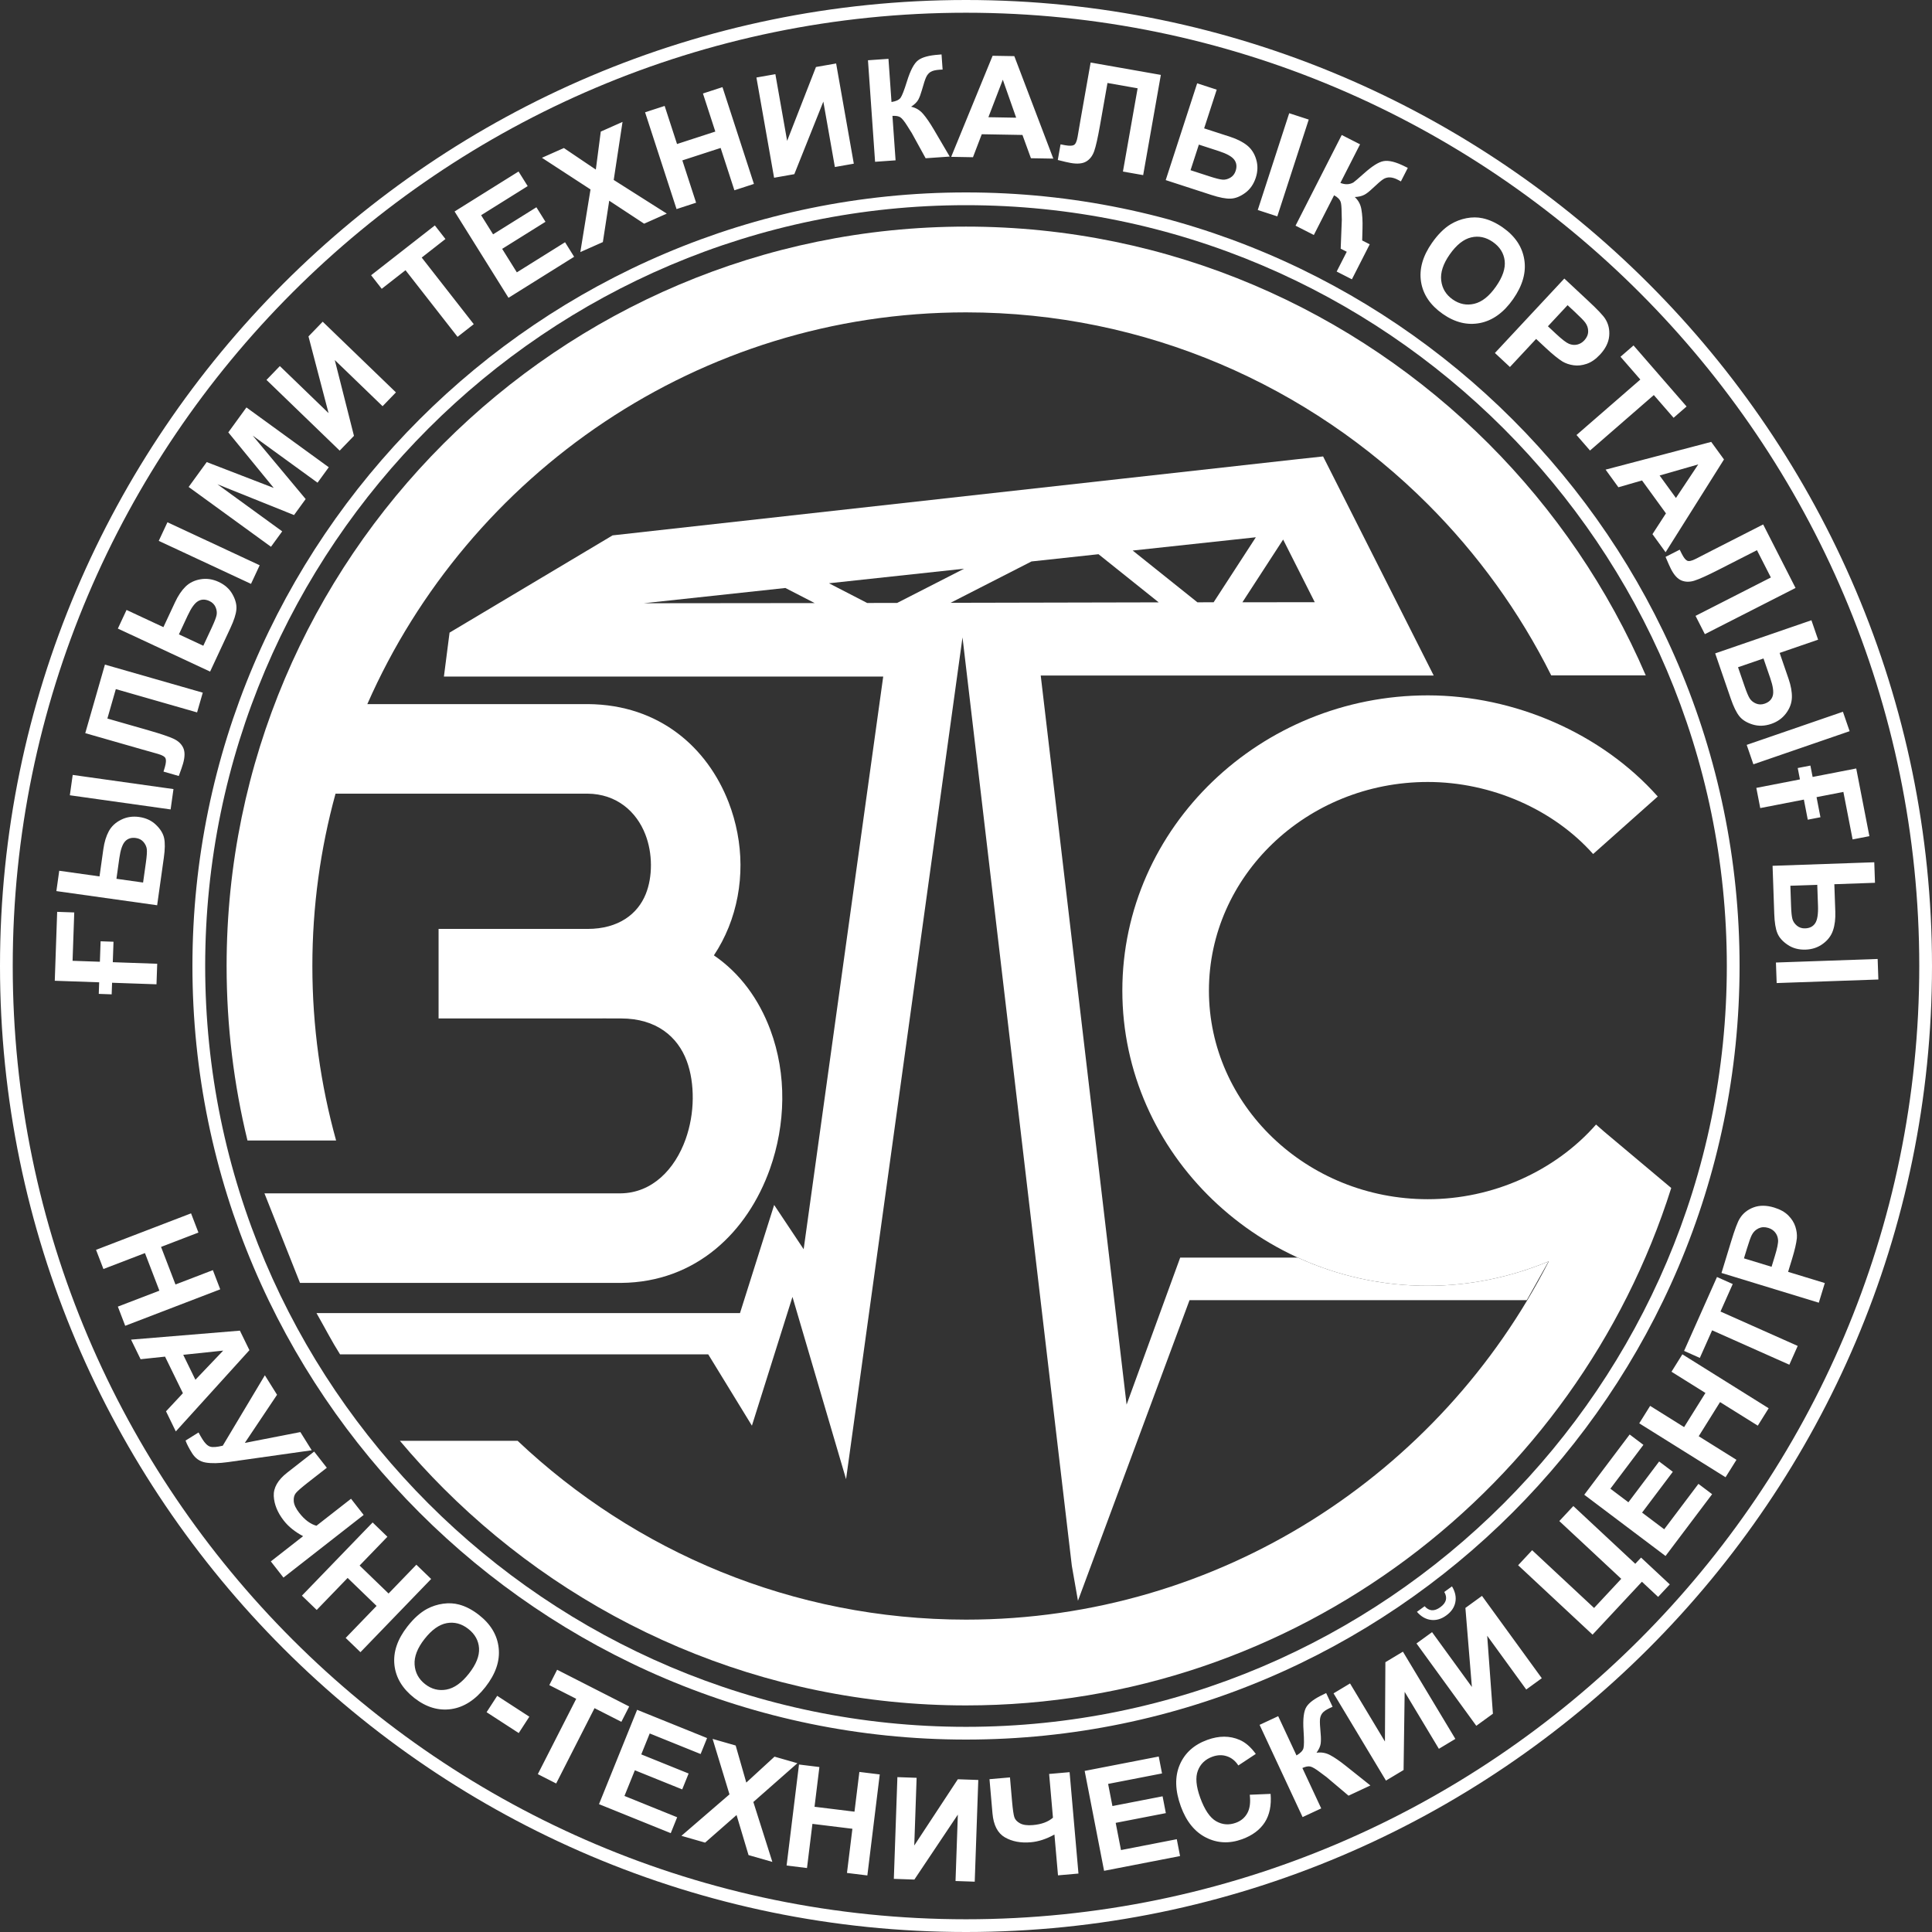 <svg width="100" height="100" viewBox="0 0 100 100" fill="none" xmlns="http://www.w3.org/2000/svg">
<rect x="0" y="0" width="100" height="100" fill="#333333" stroke="none"/>
<path d="M50 0C77.539 0 100 22.461 100 50C100 63.77 94.385 76.27 85.327 85.327C76.27 94.385 63.77 100 50 100C36.23 100 23.73 94.385 14.673 85.327C5.615 76.27 0 63.77 0 50C0 22.461 22.461 0 50 0ZM50 0.659C22.824 0.659 0.659 22.824 0.659 50C0.659 63.588 6.201 75.923 15.139 84.861C24.077 93.799 36.412 99.341 50 99.341C63.588 99.341 75.923 93.799 84.861 84.861C93.799 75.923 99.341 63.588 99.341 50C99.341 22.824 77.176 0.659 50 0.659Z" fill="white"/>
<path d="M3.843 47.228L3.756 49.731L5.17 49.78L5.207 48.721L5.875 48.744L5.838 49.803L8.137 49.884L8.1 50.947L5.801 50.867L5.78 51.467L5.112 51.443L5.133 50.844L2.835 50.764L2.959 47.197L3.843 47.228ZM2.918 46.123L3.066 45.07L5.151 45.363L5.349 43.954C5.401 43.584 5.496 43.273 5.634 43.02C5.772 42.767 5.985 42.57 6.269 42.429C6.554 42.287 6.864 42.24 7.202 42.287C7.555 42.337 7.846 42.472 8.075 42.694C8.304 42.914 8.444 43.143 8.495 43.382C8.547 43.62 8.542 43.957 8.48 44.394L8.134 46.856L2.918 46.123ZM7.406 45.68L7.551 44.651C7.597 44.325 7.613 44.094 7.6 43.96C7.585 43.826 7.528 43.701 7.43 43.584C7.33 43.467 7.198 43.398 7.034 43.375C6.801 43.342 6.616 43.399 6.476 43.548C6.336 43.697 6.238 43.985 6.177 44.415L6.027 45.486L7.406 45.68ZM3.615 41.163L3.763 40.11L8.979 40.843L8.831 41.896L3.615 41.163ZM4.413 37.948L5.431 34.4L10.495 35.852L10.201 36.874L5.995 35.668L5.558 37.191L7.72 37.811C8.339 37.989 8.766 38.134 8.999 38.245C9.233 38.357 9.395 38.513 9.486 38.712C9.576 38.911 9.573 39.181 9.475 39.523C9.441 39.642 9.368 39.857 9.254 40.165L8.463 39.938L8.532 39.712C8.593 39.497 8.606 39.345 8.569 39.255C8.533 39.164 8.402 39.087 8.175 39.022L7.304 38.776L4.413 37.948ZM6.1 32.535L6.55 31.571L8.458 32.461L9.06 31.172C9.218 30.833 9.399 30.563 9.605 30.361C9.812 30.16 10.072 30.034 10.386 29.982C10.7 29.93 11.01 29.976 11.319 30.12C11.643 30.27 11.881 30.485 12.035 30.763C12.19 31.041 12.257 31.301 12.235 31.544C12.216 31.787 12.112 32.108 11.925 32.508L10.875 34.761L6.1 32.535ZM10.523 33.424L10.962 32.482C11.101 32.183 11.184 31.968 11.211 31.835C11.236 31.703 11.218 31.567 11.158 31.426C11.096 31.285 10.991 31.181 10.841 31.11C10.627 31.011 10.434 31.011 10.257 31.113C10.079 31.214 9.901 31.461 9.717 31.855L9.26 32.835L10.523 33.424ZM8.217 27.995L8.667 27.032L13.441 29.258L12.992 30.221L8.217 27.995ZM14.026 28.301L9.764 25.205L10.7 23.917L14.169 25.256L11.817 22.38L12.755 21.089L17.017 24.185L16.436 24.984L13.081 22.547L15.821 25.831L15.219 26.659L11.252 25.065L14.607 27.503L14.026 28.301ZM13.793 19.664L14.485 18.948L17.007 21.384L15.967 17.413L16.703 16.651L20.493 20.31L19.802 21.025L17.328 18.636L18.321 22.559L17.582 23.324L13.793 19.664ZM23.683 17.435L20.989 13.986L19.758 14.948L19.209 14.246L22.508 11.668L23.056 12.371L21.828 13.331L24.522 16.779L23.683 17.435ZM26.32 15.414L23.529 10.946L26.84 8.877L27.313 9.633L24.903 11.139L25.522 12.129L27.764 10.728L28.234 11.48L25.992 12.881L26.752 14.097L29.247 12.538L29.717 13.291L26.32 15.414ZM30.038 13.048L30.565 9.805L28.05 8.167L29.186 7.662L30.84 8.778L31.096 6.811L32.222 6.31L31.766 9.314L34.513 11.056L33.34 11.578L31.533 10.389L31.204 12.53L30.038 13.048ZM35.018 10.822L33.389 5.812L34.402 5.483L35.043 7.454L37.025 6.81L36.384 4.839L37.395 4.51L39.023 9.52L38.012 9.849L37.3 7.658L35.318 8.302L36.03 10.492L35.018 10.822ZM39.152 4.012L40.133 3.839L40.742 7.292L42.234 3.468L43.278 3.285L44.193 8.472L43.213 8.645L42.616 5.258L41.114 9.015L40.067 9.2L39.152 4.012ZM44.926 3.119L45.987 3.045L46.144 5.281C46.379 5.241 46.535 5.169 46.611 5.065C46.688 4.961 46.798 4.68 46.941 4.221C47.121 3.636 47.318 3.267 47.53 3.114C47.74 2.959 48.09 2.865 48.58 2.831C48.604 2.829 48.656 2.825 48.734 2.817L48.789 3.601L48.638 3.608C48.421 3.623 48.264 3.661 48.167 3.722C48.071 3.783 47.995 3.871 47.941 3.985C47.886 4.099 47.81 4.331 47.712 4.682C47.66 4.868 47.601 5.024 47.535 5.152C47.467 5.278 47.342 5.403 47.159 5.524C47.4 5.574 47.605 5.695 47.773 5.888C47.941 6.08 48.13 6.356 48.34 6.712L49.157 8.104L47.911 8.191L47.188 6.876C47.177 6.857 47.155 6.822 47.119 6.769C47.107 6.751 47.056 6.672 46.97 6.531C46.816 6.283 46.692 6.129 46.6 6.07C46.509 6.012 46.374 5.988 46.193 5.998L46.355 8.299L45.294 8.374L44.926 3.119ZM54.519 8.21L53.361 8.19L52.922 6.985L50.816 6.948L50.361 8.138L49.233 8.118L51.377 2.887L52.501 2.906L54.519 8.21ZM52.597 6.092L51.905 4.125L51.159 6.067L52.597 6.092ZM56.451 3.236L60.085 3.877L59.17 9.064L58.123 8.88L58.883 4.57L57.323 4.295L56.932 6.51C56.82 7.144 56.72 7.584 56.634 7.827C56.547 8.071 56.409 8.249 56.221 8.36C56.032 8.471 55.764 8.496 55.413 8.434C55.291 8.413 55.07 8.363 54.751 8.281L54.894 7.471L55.127 7.516C55.347 7.555 55.499 7.552 55.584 7.506C55.671 7.46 55.734 7.321 55.775 7.089L55.928 6.197L56.451 3.236ZM61.965 4.312L62.977 4.641L62.326 6.644L63.679 7.083C64.035 7.199 64.325 7.346 64.55 7.526C64.775 7.707 64.932 7.95 65.021 8.255C65.112 8.56 65.104 8.874 64.999 9.198C64.888 9.537 64.705 9.8 64.447 9.987C64.19 10.174 63.94 10.273 63.696 10.281C63.453 10.291 63.122 10.227 62.702 10.091L60.337 9.322L61.965 4.312ZM61.622 8.81L62.61 9.131C62.924 9.233 63.148 9.289 63.283 9.299C63.417 9.308 63.55 9.274 63.682 9.197C63.815 9.119 63.906 9.001 63.957 8.844C64.03 8.62 64.006 8.428 63.883 8.264C63.761 8.101 63.494 7.953 63.081 7.819L62.053 7.485L61.622 8.81ZM66.729 5.86L67.74 6.189L66.113 11.199L65.101 10.87L66.729 5.86ZM69.974 14.457L69.186 14.055L69.708 13.031L69.394 12.872L69.452 11.373C69.452 11.351 69.451 11.309 69.448 11.245C69.447 11.212 69.445 11.119 69.442 10.965C69.438 10.709 69.422 10.54 69.394 10.456C69.346 10.318 69.232 10.202 69.052 10.108L68.004 12.163L67.057 11.681L69.448 6.987L70.396 7.47L69.378 9.467C69.626 9.565 69.851 9.557 70.052 9.444C70.103 9.411 70.288 9.252 70.608 8.969C71.023 8.597 71.355 8.388 71.606 8.341C71.883 8.288 72.257 8.382 72.728 8.622C72.75 8.633 72.796 8.656 72.868 8.689L72.51 9.39L72.378 9.318C72.066 9.149 71.802 9.138 71.587 9.282C71.481 9.352 71.296 9.511 71.031 9.762C70.864 9.919 70.73 10.024 70.623 10.079C70.49 10.15 70.323 10.19 70.123 10.198C70.306 10.367 70.419 10.576 70.464 10.827C70.514 11.109 70.534 11.441 70.523 11.825L70.506 12.446L70.897 12.645L69.974 14.457ZM74.118 12.573C74.426 12.133 74.75 11.81 75.091 11.604C75.342 11.453 75.615 11.349 75.907 11.293C76.198 11.238 76.475 11.239 76.736 11.296C77.085 11.37 77.434 11.53 77.786 11.776C78.422 12.222 78.792 12.775 78.897 13.437C79.004 14.098 78.81 14.78 78.319 15.482C77.83 16.18 77.259 16.591 76.605 16.72C75.951 16.848 75.306 16.69 74.674 16.247C74.032 15.797 73.658 15.244 73.553 14.588C73.449 13.931 73.638 13.259 74.118 12.573ZM75.036 13.172C74.694 13.66 74.548 14.111 74.597 14.52C74.646 14.931 74.844 15.257 75.192 15.5C75.539 15.743 75.911 15.818 76.31 15.723C76.707 15.628 77.081 15.332 77.431 14.831C77.778 14.337 77.927 13.892 77.882 13.497C77.835 13.102 77.632 12.778 77.273 12.527C76.914 12.275 76.538 12.196 76.146 12.288C75.754 12.381 75.384 12.675 75.036 13.172ZM77.376 18.271L80.969 14.418L82.216 15.582C82.689 16.023 82.979 16.33 83.087 16.503C83.254 16.766 83.323 17.064 83.291 17.397C83.259 17.73 83.1 18.049 82.815 18.355C82.594 18.592 82.365 18.751 82.129 18.831C81.893 18.912 81.666 18.938 81.447 18.906C81.23 18.875 81.039 18.81 80.875 18.713C80.655 18.576 80.368 18.344 80.016 18.016L79.509 17.543L78.154 18.996L77.376 18.271ZM81.138 15.796L80.12 16.888L80.545 17.285C80.852 17.571 81.075 17.742 81.216 17.798C81.357 17.854 81.496 17.867 81.636 17.836C81.774 17.804 81.897 17.732 82.003 17.618C82.133 17.478 82.2 17.324 82.203 17.156C82.206 16.989 82.154 16.834 82.05 16.694C81.973 16.589 81.794 16.407 81.514 16.146L81.138 15.796ZM81.6 22.516L84.903 19.645L83.877 18.465L84.551 17.88L87.297 21.04L86.624 21.625L85.601 20.448L82.299 23.319L81.6 22.516ZM86.211 28.584L85.531 27.648L86.229 26.572L84.991 24.868L83.768 25.221L83.105 24.308L88.572 22.872L89.233 23.781L86.211 28.584ZM86.746 25.775L87.901 24.038L85.901 24.612L86.746 25.775ZM91.261 27.145L92.937 30.433L88.243 32.824L87.761 31.877L91.66 29.89L90.94 28.478L88.936 29.499C88.362 29.792 87.951 29.976 87.704 30.054C87.458 30.132 87.233 30.128 87.031 30.045C86.828 29.961 86.647 29.762 86.485 29.445C86.429 29.334 86.336 29.127 86.209 28.824L86.942 28.451L87.047 28.663C87.148 28.862 87.242 28.982 87.33 29.022C87.419 29.064 87.567 29.031 87.777 28.924L88.582 28.51L91.261 27.145ZM93.759 32.104L94.105 33.11L92.114 33.795L92.577 35.14C92.699 35.494 92.756 35.814 92.748 36.102C92.739 36.391 92.639 36.663 92.449 36.917C92.26 37.173 92.005 37.356 91.683 37.467C91.345 37.583 91.025 37.594 90.72 37.501C90.416 37.408 90.188 37.268 90.034 37.078C89.88 36.89 89.731 36.587 89.587 36.17L88.778 33.819L93.759 32.104ZM89.96 34.536L90.299 35.519C90.406 35.831 90.496 36.044 90.569 36.157C90.643 36.27 90.75 36.356 90.891 36.415C91.033 36.474 91.182 36.476 91.338 36.422C91.561 36.345 91.7 36.21 91.757 36.014C91.814 35.818 91.771 35.516 91.63 35.106L91.278 34.083L89.96 34.536ZM95.389 36.84L95.736 37.846L90.755 39.561L90.409 38.555L95.389 36.84ZM95.891 43.448L95.413 40.99L94.024 41.26L94.226 42.3L93.57 42.427L93.368 41.387L91.11 41.826L90.907 40.781L93.165 40.342L93.05 39.753L93.706 39.626L93.821 40.215L96.078 39.776L96.759 43.28L95.891 43.448ZM97.012 44.631L97.049 45.693L94.945 45.767L94.995 47.189C95.008 47.563 94.969 47.885 94.876 48.158C94.784 48.432 94.609 48.663 94.353 48.851C94.097 49.04 93.8 49.14 93.459 49.152C93.103 49.164 92.793 49.082 92.529 48.903C92.265 48.726 92.087 48.525 91.996 48.298C91.903 48.074 91.85 47.74 91.835 47.299L91.748 44.814L97.012 44.631ZM92.669 45.846L92.705 46.885C92.716 47.214 92.74 47.444 92.777 47.574C92.814 47.703 92.892 47.817 93.01 47.915C93.128 48.012 93.27 48.058 93.435 48.052C93.671 48.044 93.843 47.956 93.955 47.785C94.067 47.614 94.114 47.313 94.099 46.879L94.061 45.798L92.669 45.846ZM97.187 49.636L97.224 50.699L91.96 50.883L91.922 49.82L97.187 49.636ZM4.971 64.691L9.889 62.803L10.271 63.797L8.336 64.54L9.083 66.485L11.018 65.742L11.399 66.735L6.481 68.623L6.1 67.63L8.25 66.805L7.503 64.859L5.353 65.684L4.971 64.691ZM9.1 74.09L8.593 73.05L9.467 72.112L8.543 70.219L7.277 70.353L6.783 69.339L12.417 68.874L12.91 69.885L9.1 74.09ZM10.114 71.416L11.553 69.907L9.484 70.125L10.114 71.416ZM13.709 71.184L14.34 72.193L12.672 74.684L15.547 74.124L16.135 75.066L11.797 75.679C11.328 75.744 10.943 75.751 10.644 75.701C10.346 75.65 10.112 75.49 9.943 75.219C9.776 74.953 9.664 74.734 9.605 74.563L10.276 74.144C10.347 74.277 10.415 74.395 10.48 74.498C10.611 74.708 10.743 74.834 10.875 74.877C11.008 74.92 11.226 74.903 11.53 74.829L13.709 71.184ZM16.261 75.133L16.916 75.971L15.925 76.745C15.604 76.996 15.4 77.175 15.314 77.28C15.227 77.386 15.191 77.527 15.205 77.705C15.219 77.882 15.315 78.084 15.492 78.31C15.632 78.49 15.776 78.635 15.924 78.744C16.072 78.853 16.223 78.93 16.379 78.973L18.169 77.575L18.823 78.413L14.672 81.656L14.018 80.818L15.689 79.512C15.479 79.402 15.292 79.279 15.125 79.145C14.957 79.011 14.812 78.865 14.688 78.706C14.365 78.293 14.193 77.87 14.17 77.439C14.149 77.008 14.379 76.604 14.86 76.228L16.261 75.133ZM15.627 82.591L19.287 78.802L20.052 79.542L18.613 81.032L20.112 82.48L21.551 80.989L22.316 81.728L18.657 85.517L17.892 84.779L19.492 83.122L17.993 81.674L16.393 83.331L15.627 82.591ZM21.085 84.191C21.416 83.768 21.756 83.462 22.107 83.274C22.366 83.138 22.643 83.047 22.938 83.007C23.232 82.967 23.508 82.982 23.766 83.053C24.111 83.145 24.451 83.324 24.789 83.588C25.401 84.066 25.742 84.637 25.812 85.304C25.884 85.97 25.655 86.641 25.127 87.317C24.603 87.988 24.011 88.368 23.351 88.463C22.691 88.556 22.056 88.365 21.447 87.889C20.83 87.407 20.486 86.835 20.415 86.174C20.345 85.512 20.569 84.852 21.085 84.191ZM21.97 84.838C21.603 85.307 21.433 85.749 21.46 86.161C21.488 86.573 21.669 86.909 22.004 87.171C22.337 87.431 22.706 87.526 23.109 87.452C23.51 87.378 23.899 87.101 24.275 86.62C24.647 86.145 24.82 85.709 24.795 85.311C24.769 84.914 24.583 84.58 24.238 84.311C23.892 84.041 23.521 83.942 23.124 84.013C22.729 84.086 22.344 84.359 21.97 84.838ZM25.186 88.623L25.735 87.776L27.399 88.856L26.849 89.703L25.186 88.623ZM27.838 91.829L29.825 87.93L28.432 87.221L28.837 86.426L32.567 88.327L32.162 89.121L30.773 88.414L28.787 92.313L27.838 91.829ZM31.004 93.383L32.977 88.499L36.598 89.962L36.264 90.788L33.629 89.724L33.192 90.807L35.643 91.797L35.311 92.619L32.86 91.629L32.322 92.958L35.05 94.061L34.718 94.884L31.004 93.383ZM35.27 95.022L37.758 92.876L36.884 90.005L38.078 90.347L38.628 92.266L40.089 90.924L41.273 91.264L38.993 93.271L39.977 96.372L38.744 96.019L38.124 93.946L36.496 95.374L35.27 95.022ZM40.714 96.559L41.356 91.331L42.412 91.461L42.16 93.518L44.228 93.772L44.481 91.715L45.536 91.844L44.894 97.073L43.839 96.943L44.12 94.657L42.051 94.403L41.77 96.689L40.714 96.559ZM46.449 91.984L47.444 92.019L47.322 95.523L49.577 92.094L50.636 92.131L50.452 97.395L49.458 97.361L49.578 93.924L47.328 97.286L46.265 97.249L46.449 91.984ZM51.216 92.09L52.276 91.998L52.385 93.25C52.421 93.656 52.46 93.924 52.501 94.054C52.542 94.184 52.641 94.291 52.798 94.376C52.954 94.461 53.176 94.491 53.462 94.466C53.689 94.446 53.888 94.404 54.061 94.339C54.233 94.275 54.379 94.189 54.501 94.083L54.303 91.82L55.362 91.727L55.821 96.975L54.762 97.068L54.577 94.955C54.37 95.071 54.165 95.161 53.962 95.228C53.758 95.295 53.556 95.338 53.356 95.355C52.833 95.401 52.385 95.316 52.011 95.1C51.638 94.882 51.425 94.47 51.371 93.862L51.216 92.09ZM57.147 96.833L56.142 91.662L59.976 90.917L60.146 91.793L57.356 92.335L57.579 93.481L60.175 92.976L60.344 93.847L57.748 94.351L58.022 95.759L60.91 95.197L61.08 96.069L57.147 96.833ZM64.687 92.896L65.766 92.851C65.814 93.445 65.714 93.936 65.464 94.325C65.214 94.712 64.823 95.003 64.292 95.197C63.635 95.436 63.013 95.408 62.426 95.113C61.84 94.818 61.404 94.28 61.121 93.503C60.821 92.678 60.801 91.961 61.061 91.35C61.32 90.74 61.796 90.308 62.49 90.056C63.095 89.836 63.652 89.835 64.161 90.056C64.463 90.185 64.742 90.428 65 90.783L64.096 91.38C63.944 91.144 63.748 90.985 63.508 90.905C63.268 90.823 63.015 90.832 62.75 90.928C62.383 91.062 62.133 91.302 62.001 91.649C61.868 91.995 61.909 92.462 62.124 93.053C62.352 93.678 62.626 94.084 62.948 94.267C63.27 94.451 63.611 94.477 63.97 94.346C64.237 94.249 64.434 94.082 64.564 93.843C64.694 93.605 64.734 93.289 64.687 92.896ZM65.196 89.278L66.159 88.829L67.107 90.861C67.313 90.739 67.432 90.616 67.466 90.491C67.501 90.367 67.503 90.064 67.472 89.585C67.43 88.975 67.482 88.56 67.625 88.341C67.766 88.12 68.059 87.908 68.504 87.701C68.526 87.69 68.572 87.667 68.642 87.632L68.974 88.344L68.836 88.405C68.639 88.497 68.506 88.588 68.438 88.68C68.37 88.771 68.33 88.88 68.321 89.007C68.311 89.133 68.323 89.376 68.357 89.739C68.375 89.931 68.376 90.099 68.359 90.242C68.342 90.384 68.269 90.545 68.142 90.723C68.385 90.684 68.62 90.724 68.846 90.843C69.072 90.962 69.347 91.152 69.67 91.41L70.932 92.415L69.8 92.944L68.654 91.976C68.637 91.962 68.603 91.937 68.551 91.9C68.533 91.887 68.457 91.832 68.326 91.732C68.094 91.555 67.923 91.456 67.817 91.434C67.71 91.412 67.575 91.438 67.411 91.512L68.386 93.603L67.422 94.052L65.196 89.278ZM69.024 87.648L69.878 87.135L71.684 90.141L71.707 86.036L72.615 85.49L75.329 90.005L74.476 90.518L72.705 87.57L72.649 91.616L71.737 92.163L69.024 87.648ZM73.317 85.065L74.123 84.48L76.184 87.317L75.849 83.226L76.707 82.603L79.803 86.864L78.998 87.449L76.977 84.667L77.273 88.702L76.413 89.327L73.317 85.065ZM74.756 82.399L75.154 82.11C75.322 82.39 75.381 82.664 75.328 82.931C75.275 83.2 75.119 83.427 74.861 83.614C74.603 83.802 74.34 83.879 74.069 83.846C73.798 83.814 73.555 83.674 73.34 83.428L73.739 83.138C73.852 83.267 73.976 83.335 74.111 83.346C74.246 83.355 74.393 83.303 74.551 83.188C74.71 83.072 74.805 82.949 74.837 82.818C74.869 82.686 74.842 82.547 74.756 82.399ZM78.578 81.017L79.303 80.239L82.509 83.228L83.916 81.72L80.71 78.73L81.436 77.953L84.641 80.942L84.941 80.621L86.428 82.008L85.825 82.655L84.985 81.871L82.431 84.609L78.578 81.017ZM86.208 80.538L82.001 77.368L84.351 74.249L85.063 74.786L83.353 77.055L84.286 77.758L85.877 75.646L86.585 76.18L84.994 78.292L86.139 79.155L87.91 76.805L88.619 77.339L86.208 80.538ZM89.314 76.462L84.847 73.671L85.411 72.768L87.169 73.867L88.273 72.099L86.516 71.001L87.079 70.099L91.546 72.891L90.983 73.792L89.029 72.572L87.925 74.339L89.879 75.56L89.314 76.462ZM92.616 70.637L88.619 68.857L87.983 70.285L87.168 69.922L88.871 66.098L89.686 66.461L89.052 67.885L93.049 69.665L92.616 70.637ZM94.141 67.428L89.104 65.888L89.603 64.257C89.791 63.639 89.94 63.243 90.049 63.071C90.212 62.805 90.45 62.612 90.763 62.495C91.076 62.378 91.433 62.381 91.833 62.503C92.142 62.598 92.386 62.734 92.561 62.91C92.738 63.088 92.86 63.28 92.928 63.491C92.995 63.7 93.02 63.9 93.005 64.09C92.979 64.347 92.896 64.707 92.755 65.168L92.552 65.831L94.452 66.411L94.141 67.428ZM90.267 65.132L91.696 65.569L91.866 65.013C91.989 64.612 92.045 64.335 92.033 64.184C92.022 64.033 91.972 63.903 91.883 63.791C91.794 63.68 91.675 63.602 91.526 63.556C91.343 63.5 91.176 63.508 91.023 63.579C90.872 63.65 90.755 63.764 90.675 63.919C90.614 64.034 90.529 64.275 90.417 64.641L90.267 65.132Z" fill="white"/>
<path d="M50 9.96C72.053 9.96 90.04 27.947 90.04 50C90.04 72.053 72.053 90.04 50 90.04C27.947 90.04 9.96 72.053 9.96 50C9.96 27.947 27.947 9.96 50 9.96ZM50 10.62C28.31 10.62 10.62 28.31 10.62 50C10.62 71.69 28.31 89.381 50 89.381C71.69 89.381 89.38 71.69 89.38 50C89.38 28.31 71.69 10.62 50 10.62Z" fill="white"/>
<path d="M19.013 36.444H30.44C34.15 36.477 36.62 38.71 37.711 41.521C38.114 42.56 38.322 43.666 38.327 44.752C38.332 45.853 38.13 46.965 37.714 47.999C37.508 48.508 37.254 48.995 36.951 49.449C38.328 50.39 39.291 51.748 39.871 53.3C40.302 54.454 40.504 55.689 40.491 56.91C40.479 58.124 40.26 59.354 39.851 60.504C38.693 63.758 36.039 66.369 32.151 66.403H32.133H15.528L13.688 61.768C17.144 61.768 20.6 61.768 24.056 61.768C26.523 61.768 29.029 61.768 32.115 61.768C33.764 61.754 34.937 60.512 35.488 58.965C35.723 58.304 35.849 57.588 35.856 56.874C35.863 56.168 35.762 55.495 35.544 54.911C35.078 53.664 33.98 52.715 32.144 52.715C31.628 52.71 30.946 52.715 30.407 52.715H22.701V48.081H26.524C27.597 48.081 28.695 48.081 30.407 48.081C32.029 48.081 33.012 47.298 33.423 46.279C33.606 45.824 33.694 45.306 33.692 44.77C33.69 44.218 33.592 43.675 33.402 43.187C32.949 42.02 31.93 41.092 30.404 41.079H17.367C16.587 43.922 16.168 46.914 16.168 50C16.168 53.126 16.597 56.155 17.397 59.033H12.809C12.103 56.135 11.729 53.11 11.729 50C11.729 28.921 28.921 11.729 50 11.729C60.541 11.729 70.109 16.026 77.042 22.958C80.465 26.382 83.246 30.449 85.184 34.958H80.291C78.646 31.666 76.481 28.676 73.903 26.098C67.773 19.968 59.315 16.168 50 16.168C36.182 16.168 24.256 24.526 19.013 36.444Z" fill="white"/>
<path d="M86.503 61.49C81.604 76.985 67.079 88.272 50 88.272C39.459 88.272 29.891 83.974 22.959 77.042C22.17 76.253 21.416 75.429 20.698 74.575H26.79C32.856 80.308 41.031 83.832 50 83.832C63.139 83.832 74.567 76.275 80.166 65.286C78.195 66.108 76.058 66.553 73.902 66.553C69.57 66.553 65.628 64.848 62.765 62.097C59.88 59.324 58.092 55.495 58.092 51.273C58.092 47.051 59.88 43.221 62.765 40.449C65.628 37.698 69.57 35.992 73.902 35.992C76.143 35.992 78.389 36.482 80.439 37.38C82.493 38.28 84.349 39.59 85.805 41.227L82.46 44.204C81.43 43.046 80.113 42.118 78.653 41.478C77.171 40.829 75.539 40.475 73.902 40.475C70.761 40.475 67.918 41.698 65.865 43.671C63.833 45.623 62.574 48.313 62.574 51.273C62.574 54.233 63.833 56.923 65.865 58.875C67.918 60.848 70.761 62.071 73.902 62.071C75.582 62.071 77.23 61.709 78.719 61.045C80.213 60.378 81.553 59.412 82.611 58.206L83.032 58.575L86.503 61.49Z" fill="white"/>
<path d="M16.382 67.966H38.302L40.07 62.368L41.597 64.66L45.715 35.019H22.977L23.269 32.744L31.707 27.711L67.184 23.765L68.483 23.625L69.074 24.795L72.821 32.216L74.209 34.966H53.868L58.312 72.703L60.63 66.345L61.087 65.093H67.172C69.217 66.029 71.5 66.553 73.902 66.553C76.052 66.553 78.183 66.111 80.15 65.293L79.027 67.296H61.57L55.795 82.856L55.478 81.047L49.854 33.283L49.819 32.992L49.765 33.381L43.792 76.562L41.018 67.127L38.919 73.793L36.657 70.1C30.844 70.099 23.413 70.099 17.6 70.1C17.166 69.413 16.878 68.839 16.382 67.966ZM66.415 27.927L64.307 31.173C65.554 31.172 66.803 31.171 68.052 31.171L66.415 27.927ZM59.974 31.178L56.858 28.686L53.389 29.061L49.202 31.201C52.79 31.193 56.378 31.184 59.974 31.178ZM42.167 31.215L40.651 30.434L33.321 31.224C36.277 31.224 39.224 31.221 42.167 31.215ZM42.907 30.19L44.884 31.21C45.402 31.209 45.92 31.208 46.438 31.207L49.903 29.436L42.907 30.19ZM58.627 28.496L61.977 31.175C62.257 31.175 62.537 31.175 62.817 31.174L65.002 27.809L58.627 28.496Z" fill="white"/>
</svg>
